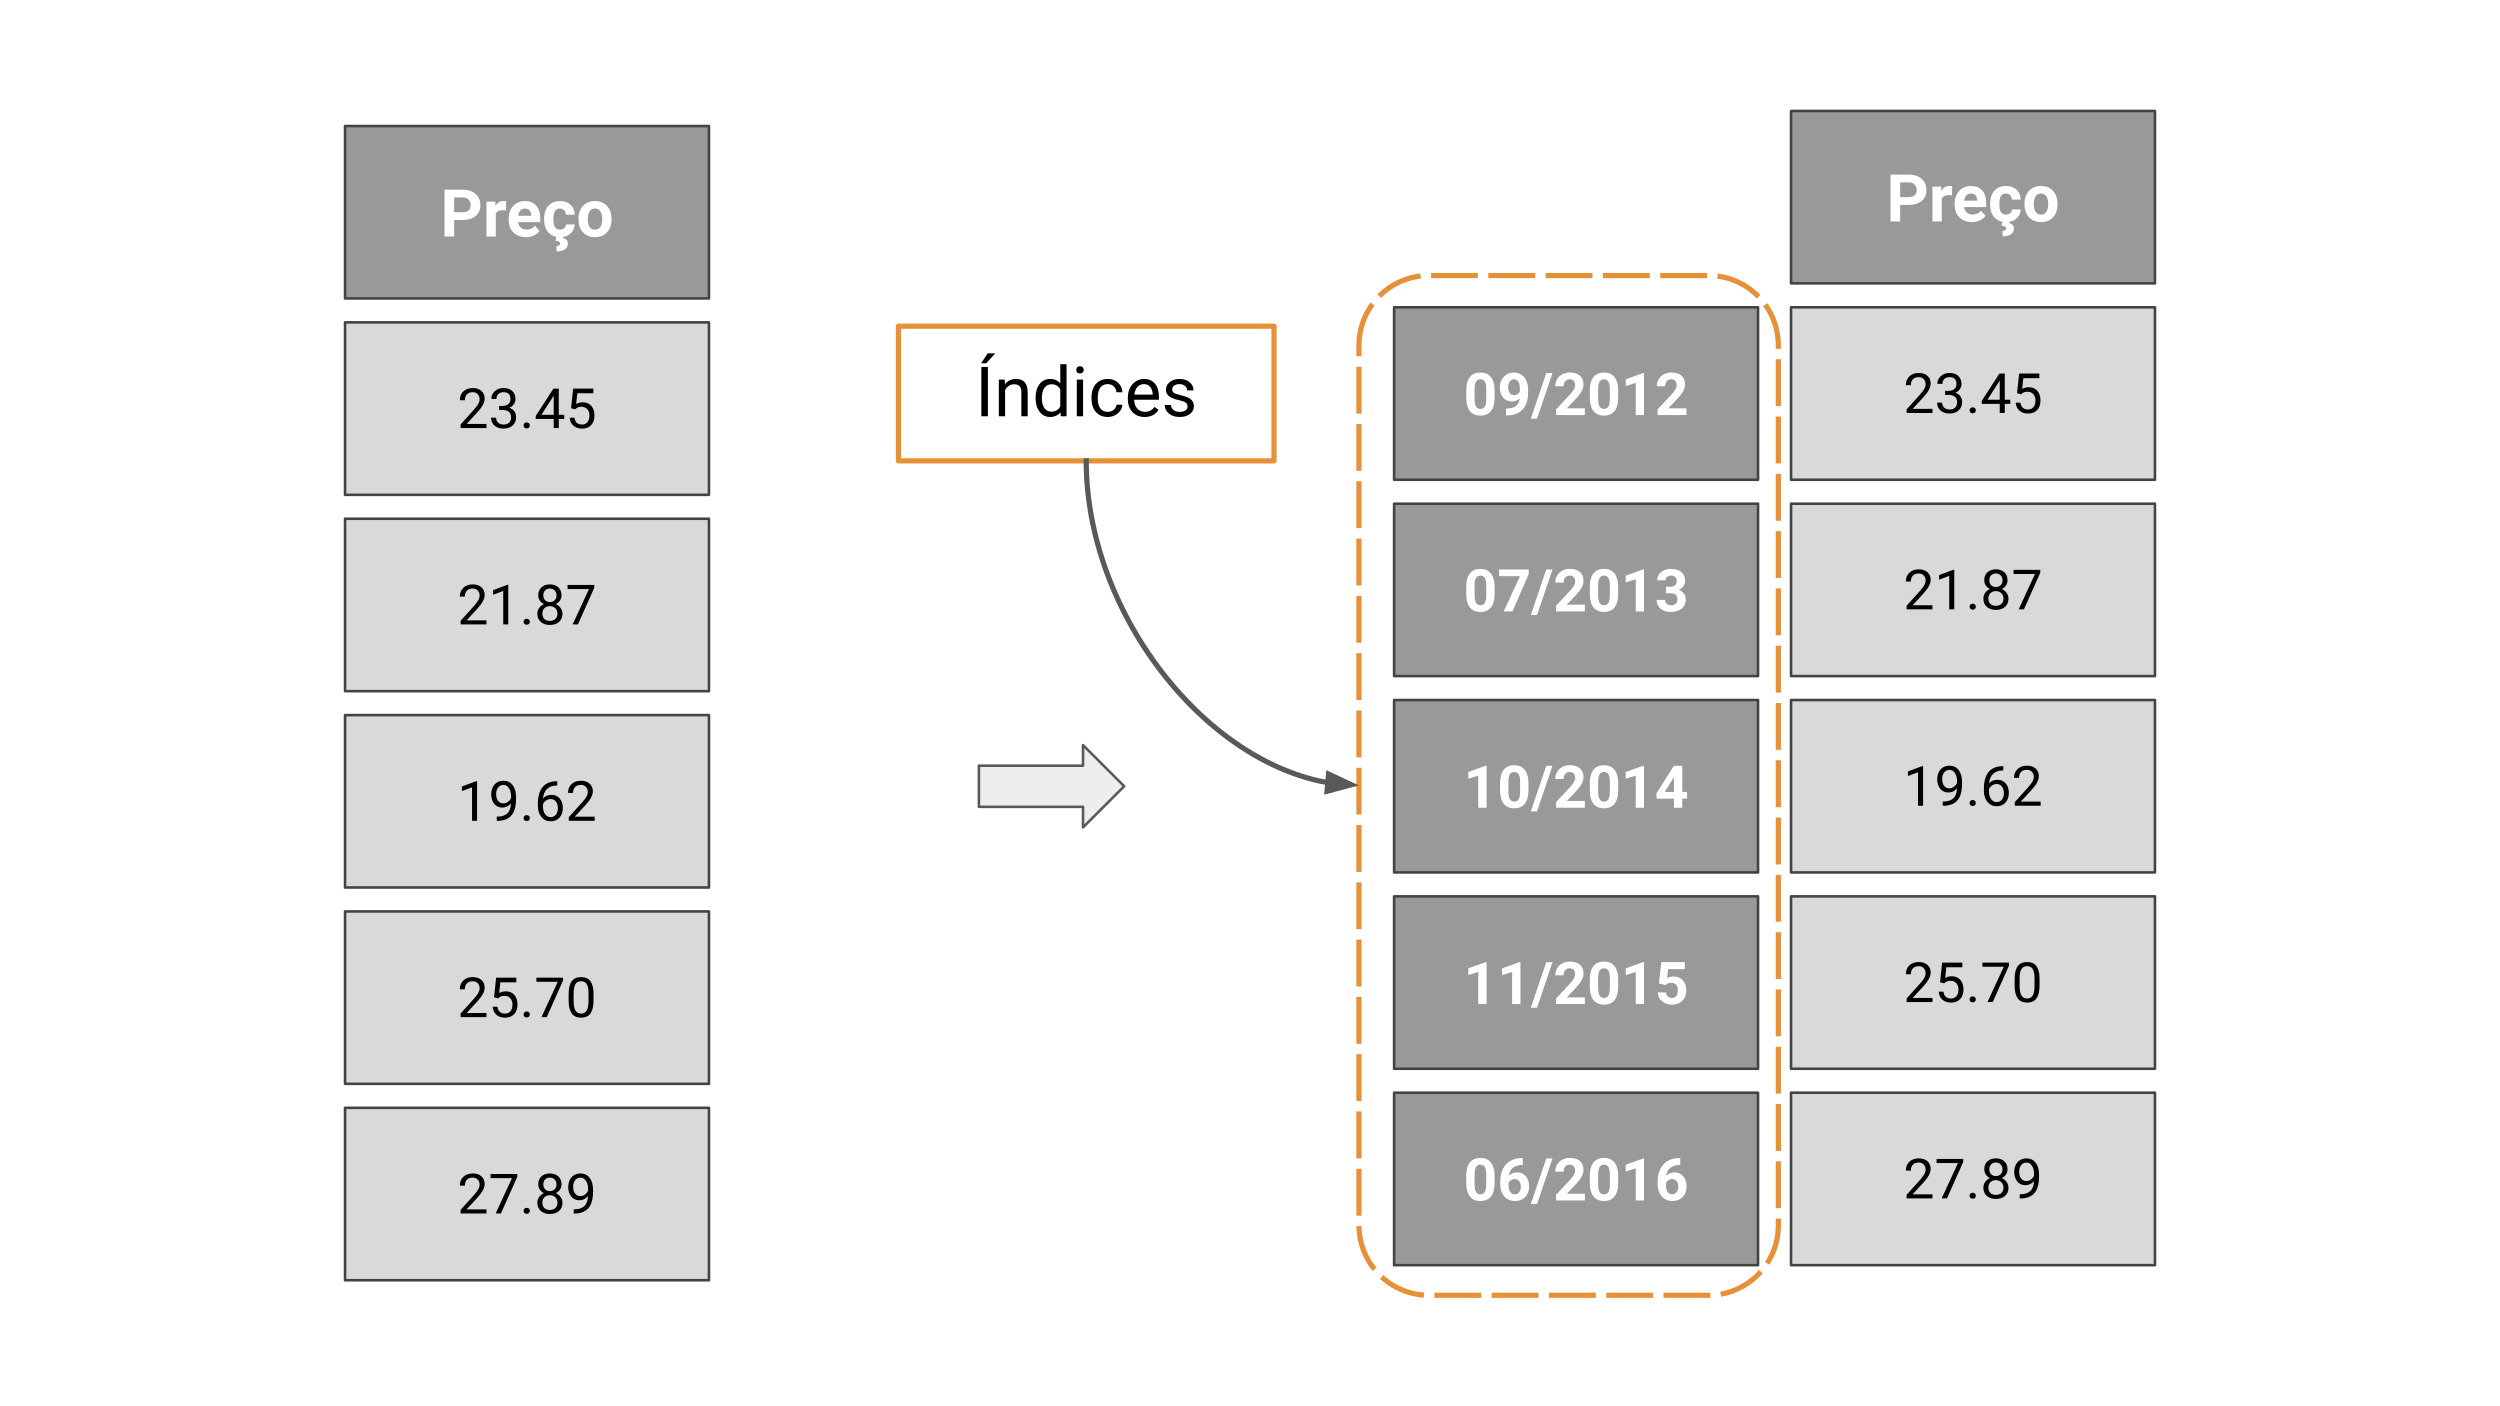 <?xml version="1.0" encoding="UTF-8" standalone="no"?>
<svg
   xmlns:dc="http://purl.org/dc/elements/1.1/"
   xmlns:cc="http://creativecommons.org/ns#"
   xmlns:rdf="http://www.w3.org/1999/02/22-rdf-syntax-ns#"
   xmlns:svg="http://www.w3.org/2000/svg"
   xmlns="http://www.w3.org/2000/svg"
   xmlns:sodipodi="http://sodipodi.sourceforge.net/DTD/sodipodi-0.dtd"
   xmlns:inkscape="http://www.inkscape.org/namespaces/inkscape"
   version="1.1"
   viewBox="0.0 0.0 960.0 540.0"
   fill="none"
   stroke="none"
   stroke-linecap="square"
   stroke-miterlimit="10"
   id="svg131"
   sodipodi:docname="pandas_series2.svg"
   inkscape:export-filename="/home/felipe/Mestrado/01_Aulas/materiais/aulas/03-introducao-ao-python/images/python/v2021/pandas_series2.png"
   inkscape:export-xdpi="300"
   inkscape:export-ydpi="300"
   inkscape:version="0.92.5 (2060ec1f9f, 2020-04-08)">
  <rect x="0.0" y="0.0" width="960.0" height="540.0" fill="#808080" stroke="none"/>
  <defs
     id="defs135" />
  <sodipodi:namedview
     pagecolor="#ffffff"
     bordercolor="#666666"
     borderopacity="1"
     objecttolerance="10"
     gridtolerance="10"
     guidetolerance="10"
     inkscape:pageopacity="0"
     inkscape:pageshadow="2"
     inkscape:window-width="1600"
     inkscape:window-height="790"
     id="namedview133"
     showgrid="false"
     inkscape:zoom="0.36145833"
     inkscape:cx="480"
     inkscape:cy="270"
     inkscape:window-x="0"
     inkscape:window-y="27"
     inkscape:window-maximized="1"
     inkscape:current-layer="svg131" />
  <clipPath
     id="ge5cd28bdd1_0_1269.0">
    <path
       d="m0 0l960.0 0l0 540.0l-960.0 0l0 -540.0z"
       clip-rule="nonzero"
       id="path2" />
  </clipPath>
  <g
     clip-path="url(#ge5cd28bdd1_0_1269.0)"
     id="g129">
    <path
       fill="#ffffff"
       d="m0 0l960.0 0l0 540.0l-960.0 0z"
       fill-rule="evenodd"
       id="path5" />
    <path
       fill="#999999"
       d="m687.759 42.615l139.748 0l0 66.205l-139.748 0z"
       fill-rule="evenodd"
       id="path7" />
    <path
       stroke="#434343"
       stroke-width="1.0"
       stroke-linejoin="round"
       stroke-linecap="butt"
       d="m687.759 42.615l139.748 0l0 66.205l-139.748 0z"
       fill-rule="evenodd"
       id="path9" />
    <path
       fill="#ffffff"
       d="m729.665 78.694l0 6.344l-3.703 0l0 -18.0l7.016 0q2.031 0 3.562 0.75q1.547 0.734 2.375 2.094q0.828 1.359 0.828 3.109q0 2.641 -1.812 4.172q-1.797 1.531 -5.0 1.531l-3.266 0zm0 -3.0l3.312 0q1.484 0 2.25 -0.688q0.781 -0.703 0.781 -1.984q0 -1.328 -0.781 -2.141q-0.781 -0.828 -2.156 -0.844l-3.406 0l0 5.656zm19.915 -0.688q-0.734 -0.094 -1.281 -0.094q-2.031 0 -2.656 1.375l0 8.75l-3.578 0l0 -13.375l3.375 0l0.094 1.594q1.078 -1.844 2.984 -1.844q0.594 0 1.109 0.156l-0.047 3.438zm7.644 10.281q-2.938 0 -4.797 -1.797q-1.844 -1.812 -1.844 -4.828l0 -0.344q0 -2.016 0.781 -3.594q0.781 -1.594 2.203 -2.453q1.438 -0.859 3.266 -0.859q2.734 0 4.312 1.734q1.578 1.719 1.578 4.906l0 1.453l-8.516 0q0.172 1.312 1.047 2.109q0.875 0.781 2.203 0.781q2.062 0 3.234 -1.484l1.75 1.953q-0.797 1.141 -2.172 1.781q-1.375 0.641 -3.047 0.641zm-0.406 -10.984q-1.062 0 -1.734 0.719q-0.656 0.719 -0.844 2.047l4.969 0l0 -0.281q-0.016 -1.188 -0.641 -1.828q-0.609 -0.656 -1.75 -0.656zm13.503 8.094q0.984 0 1.609 -0.531q0.625 -0.547 0.641 -1.453l3.359 0q-0.016 1.359 -0.75 2.5q-0.734 1.125 -2.0 1.75q-1.266 0.625 -2.797 0.625q-2.875 0 -4.531 -1.828q-1.656 -1.828 -1.656 -5.031l0 -0.234q0 -3.094 1.641 -4.938q1.656 -1.844 4.516 -1.844q2.516 0 4.031 1.438q1.516 1.422 1.547 3.797l-3.359 0q-0.016 -1.047 -0.641 -1.688q-0.625 -0.656 -1.641 -0.656q-1.234 0 -1.875 0.906q-0.641 0.906 -0.641 2.953l0 0.375q0 2.062 0.625 2.969q0.641 0.891 1.922 0.891zm1.297 2.562l-0.141 0.719q1.859 0.344 1.859 2.141q0 1.359 -1.141 2.156q-1.125 0.797 -3.172 0.797l-0.094 -2.078q1.391 0 1.391 -1.0q0 -0.516 -0.422 -0.703q-0.406 -0.188 -1.328 -0.25l0.375 -1.781l2.672 0zm5.786 -6.734q0 -2.0 0.766 -3.547q0.766 -1.562 2.203 -2.406q1.453 -0.859 3.359 -0.859q2.703 0 4.406 1.656q1.719 1.656 1.922 4.5l0.031 0.922q0 3.078 -1.734 4.938q-1.719 1.859 -4.609 1.859q-2.891 0 -4.625 -1.859q-1.719 -1.859 -1.719 -5.047l0 -0.156zm3.578 0.266q0 1.891 0.719 2.906q0.719 1.0 2.047 1.0q1.297 0 2.031 -0.984q0.734 -1.0 0.734 -3.188q0 -1.875 -0.734 -2.891q-0.734 -1.031 -2.047 -1.031q-1.312 0 -2.031 1.031q-0.719 1.016 -0.719 3.156z"
       fill-rule="nonzero"
       id="path11" />
    <path
       fill="#d9d9d9"
       d="m687.759 118.014l139.748 0l0 66.205l-139.748 0z"
       fill-rule="evenodd"
       id="path13" />
    <path
       stroke="#434343"
       stroke-width="1.0"
       stroke-linejoin="round"
       stroke-linecap="butt"
       d="m687.759 118.014l139.748 0l0 66.205l-139.748 0z"
       fill-rule="evenodd"
       id="path15" />
    <path
       fill="#000000"
       d="m742.062 158.597l-9.922 0l0 -1.391l5.25 -5.828q1.156 -1.328 1.594 -2.156q0.453 -0.828 0.453 -1.703q0 -1.188 -0.719 -1.938q-0.719 -0.766 -1.922 -0.766q-1.438 0 -2.234 0.812q-0.797 0.812 -0.797 2.281l-1.922 0q0 -2.094 1.344 -3.391q1.359 -1.297 3.609 -1.297q2.125 0 3.344 1.109q1.234 1.109 1.234 2.953q0 2.234 -2.859 5.328l-4.062 4.406l7.609 0l0 1.578zm4.851 -8.516l1.453 0q1.359 -0.031 2.141 -0.719q0.781 -0.703 0.781 -1.891q0 -2.656 -2.656 -2.656q-1.25 0 -2.0 0.719q-0.734 0.703 -0.734 1.875l-1.938 0q0 -1.797 1.312 -2.984q1.328 -1.203 3.359 -1.203q2.141 0 3.359 1.141q1.219 1.141 1.219 3.156q0 0.984 -0.641 1.922q-0.641 0.922 -1.734 1.375q1.25 0.391 1.922 1.312q0.688 0.922 0.688 2.234q0 2.047 -1.344 3.25q-1.328 1.188 -3.469 1.188q-2.125 0 -3.469 -1.156q-1.328 -1.156 -1.328 -3.047l1.938 0q0 1.203 0.781 1.922q0.781 0.719 2.094 0.719q1.391 0 2.125 -0.734q0.75 -0.734 0.75 -2.094q0 -1.328 -0.812 -2.031q-0.812 -0.703 -2.344 -0.734l-1.453 0l0 -1.562zm9.414 7.5q0 -0.5 0.297 -0.828q0.297 -0.328 0.891 -0.328q0.594 0 0.891 0.328q0.312 0.328 0.312 0.828q0 0.484 -0.312 0.812q-0.297 0.312 -0.891 0.312q-0.594 0 -0.891 -0.312q-0.297 -0.328 -0.297 -0.812zm13.504 -4.078l2.109 0l0 1.578l-2.109 0l0 3.516l-1.938 0l0 -3.516l-6.906 0l0 -1.141l6.797 -10.5l2.047 0l0 10.062zm-6.656 0l4.719 0l0 -7.438l-0.219 0.422l-4.5 7.016zm11.383 -2.516l0.781 -7.547l7.766 0l0 1.781l-6.141 0l-0.453 4.125q1.109 -0.656 2.531 -0.656q2.078 0 3.281 1.375q1.219 1.359 1.219 3.703q0 2.344 -1.266 3.688q-1.25 1.344 -3.531 1.344q-2.0 0 -3.281 -1.109q-1.266 -1.109 -1.438 -3.078l1.812 0q0.188 1.297 0.938 1.969q0.75 0.656 1.969 0.656q1.344 0 2.109 -0.922q0.766 -0.922 0.766 -2.531q0 -1.516 -0.828 -2.438q-0.828 -0.922 -2.203 -0.922q-1.25 0 -1.969 0.547l-0.516 0.422l-1.547 -0.406z"
       fill-rule="nonzero"
       id="path17" />
    <path
       fill="#d9d9d9"
       d="m687.759 193.413l139.748 0l0 66.205l-139.748 0z"
       fill-rule="evenodd"
       id="path19" />
    <path
       stroke="#434343"
       stroke-width="1.0"
       stroke-linejoin="round"
       stroke-linecap="butt"
       d="m687.759 193.413l139.748 0l0 66.205l-139.748 0z"
       fill-rule="evenodd"
       id="path21" />
    <path
       fill="#000000"
       d="m742.062 233.995l-9.922 0l0 -1.391l5.25 -5.828q1.156 -1.328 1.594 -2.156q0.453 -0.828 0.453 -1.703q0 -1.188 -0.719 -1.938q-0.719 -0.766 -1.922 -0.766q-1.438 0 -2.234 0.812q-0.797 0.812 -0.797 2.281l-1.922 0q0 -2.094 1.344 -3.391q1.359 -1.297 3.609 -1.297q2.125 0 3.344 1.109q1.234 1.109 1.234 2.953q0 2.234 -2.859 5.328l-4.062 4.406l7.609 0l0 1.578zm8.383 0l-1.938 0l0 -12.844l-3.891 1.438l0 -1.75l5.531 -2.078l0.297 0l0 15.234zm5.882 -1.016q0 -0.5 0.297 -0.828q0.297 -0.328 0.891 -0.328q0.594 0 0.891 0.328q0.312 0.328 0.312 0.828q0 0.484 -0.312 0.812q-0.297 0.312 -0.891 0.312q-0.594 0 -0.891 -0.312q-0.297 -0.328 -0.297 -0.812zm14.566 -10.188q0 1.125 -0.594 2.016q-0.594 0.891 -1.625 1.391q1.188 0.5 1.875 1.484q0.703 0.984 0.703 2.219q0 1.969 -1.328 3.141q-1.328 1.156 -3.5 1.156q-2.188 0 -3.5 -1.172q-1.312 -1.172 -1.312 -3.125q0 -1.234 0.672 -2.219q0.672 -0.984 1.859 -1.5q-1.016 -0.5 -1.609 -1.375q-0.578 -0.891 -0.578 -2.016q0 -1.922 1.234 -3.047q1.234 -1.125 3.234 -1.125q2.0 0 3.234 1.125q1.234 1.125 1.234 3.047zm-1.562 7.062q0 -1.266 -0.812 -2.062q-0.812 -0.812 -2.109 -0.812q-1.297 0 -2.094 0.797q-0.781 0.797 -0.781 2.094q0 1.281 0.766 2.031q0.766 0.734 2.125 0.734q1.359 0 2.125 -0.75q0.781 -0.75 0.781 -2.031zm-2.906 -9.641q-1.125 0 -1.828 0.703q-0.703 0.703 -0.703 1.906q0 1.156 0.688 1.875q0.688 0.703 1.844 0.703q1.156 0 1.844 -0.703q0.703 -0.719 0.703 -1.875q0 -1.156 -0.719 -1.875q-0.719 -0.734 -1.828 -0.734zm17.039 -0.297l-6.281 14.078l-2.016 0l6.266 -13.578l-8.219 0l0 -1.578l10.25 0l0 1.078z"
       fill-rule="nonzero"
       id="path23" />
    <path
       fill="#d9d9d9"
       d="m687.759 268.812l139.748 0l0 66.205l-139.748 0z"
       fill-rule="evenodd"
       id="path25" />
    <path
       stroke="#434343"
       stroke-width="1.0"
       stroke-linejoin="round"
       stroke-linecap="butt"
       d="m687.759 268.812l139.748 0l0 66.205l-139.748 0z"
       fill-rule="evenodd"
       id="path27" />
    <path
       fill="#000000"
       d="m738.468 309.394l-1.938 0l0 -12.844l-3.891 1.438l0 -1.75l5.531 -2.078l0.297 0l0 15.234zm13.023 -6.672q-0.594 0.719 -1.438 1.156q-0.844 0.438 -1.844 0.438q-1.312 0 -2.281 -0.641q-0.969 -0.641 -1.5 -1.812q-0.531 -1.172 -0.531 -2.594q0 -1.516 0.578 -2.734q0.578 -1.219 1.641 -1.859q1.062 -0.656 2.469 -0.656q2.25 0 3.547 1.688q1.297 1.688 1.297 4.578l0 0.562q0 4.438 -1.75 6.469q-1.75 2.031 -5.281 2.094l-0.375 0l0 -1.625l0.406 0q2.391 -0.047 3.672 -1.25q1.281 -1.203 1.391 -3.812zm-2.969 0q0.969 0 1.781 -0.594q0.828 -0.594 1.203 -1.469l0 -0.766q0 -1.891 -0.828 -3.078q-0.812 -1.188 -2.078 -1.188q-1.266 0 -2.047 0.984q-0.766 0.969 -0.766 2.547q0 1.562 0.734 2.562q0.75 1.0 2.0 1.0zm7.804 5.656q0 -0.5 0.297 -0.828q0.297 -0.328 0.891 -0.328q0.594 0 0.891 0.328q0.312 0.328 0.312 0.828q0 0.484 -0.312 0.812q-0.297 0.312 -0.891 0.312q-0.594 0 -0.891 -0.312q-0.297 -0.328 -0.297 -0.812zm12.941 -14.156l0 1.641l-0.359 0q-2.25 0.031 -3.594 1.328q-1.328 1.297 -1.531 3.625q1.203 -1.375 3.266 -1.375q1.984 0 3.156 1.406q1.188 1.391 1.188 3.594q0 2.344 -1.281 3.75q-1.266 1.406 -3.406 1.406q-2.188 0 -3.547 -1.672q-1.344 -1.672 -1.344 -4.297l0 -0.75q0 -4.172 1.781 -6.391q1.797 -2.219 5.328 -2.266l0.344 0zm-2.531 6.828q-1.0 0 -1.828 0.594q-0.828 0.594 -1.156 1.484l0 0.719q0 1.875 0.844 3.016q0.844 1.141 2.109 1.141q1.297 0 2.031 -0.953q0.75 -0.953 0.75 -2.516q0 -1.562 -0.75 -2.516q-0.75 -0.969 -2.0 -0.969zm16.867 8.344l-9.922 0l0 -1.391l5.25 -5.828q1.156 -1.328 1.594 -2.156q0.453 -0.828 0.453 -1.703q0 -1.188 -0.719 -1.938q-0.719 -0.766 -1.922 -0.766q-1.438 0 -2.234 0.812q-0.797 0.812 -0.797 2.281l-1.922 0q0 -2.094 1.344 -3.391q1.359 -1.297 3.609 -1.297q2.125 0 3.344 1.109q1.234 1.109 1.234 2.953q0 2.234 -2.859 5.328l-4.062 4.406l7.609 0l0 1.578z"
       fill-rule="nonzero"
       id="path29" />
    <path
       fill="#d9d9d9"
       d="m687.759 344.21l139.748 0l0 66.205l-139.748 0z"
       fill-rule="evenodd"
       id="path31" />
    <path
       stroke="#434343"
       stroke-width="1.0"
       stroke-linejoin="round"
       stroke-linecap="butt"
       d="m687.759 344.21l139.748 0l0 66.205l-139.748 0z"
       fill-rule="evenodd"
       id="path33" />
    <path
       fill="#000000"
       d="m742.062 384.793l-9.922 0l0 -1.391l5.25 -5.828q1.156 -1.328 1.594 -2.156q0.453 -0.828 0.453 -1.703q0 -1.188 -0.719 -1.938q-0.719 -0.766 -1.922 -0.766q-1.438 0 -2.234 0.812q-0.797 0.812 -0.797 2.281l-1.922 0q0 -2.094 1.344 -3.391q1.359 -1.297 3.609 -1.297q2.125 0 3.344 1.109q1.234 1.109 1.234 2.953q0 2.234 -2.859 5.328l-4.062 4.406l7.609 0l0 1.578zm2.929 -7.609l0.781 -7.547l7.766 0l0 1.781l-6.141 0l-0.453 4.125q1.109 -0.656 2.531 -0.656q2.078 0 3.281 1.375q1.219 1.359 1.219 3.703q0 2.344 -1.266 3.688q-1.25 1.344 -3.531 1.344q-2.0 0 -3.281 -1.109q-1.266 -1.109 -1.438 -3.078l1.812 0q0.188 1.297 0.938 1.969q0.75 0.656 1.969 0.656q1.344 0 2.109 -0.922q0.766 -0.922 0.766 -2.531q0 -1.516 -0.828 -2.438q-0.828 -0.922 -2.203 -0.922q-1.25 0 -1.969 0.547l-0.516 0.422l-1.547 -0.406zm11.336 6.594q0 -0.5 0.297 -0.828q0.297 -0.328 0.891 -0.328q0.594 0 0.891 0.328q0.312 0.328 0.312 0.828q0 0.484 -0.312 0.812q-0.297 0.312 -0.891 0.312q-0.594 0 -0.891 -0.312q-0.297 -0.328 -0.297 -0.812zm15.16 -13.062l-6.281 14.078l-2.016 0l6.266 -13.578l-8.219 0l0 -1.578l10.25 0l0 1.078zm11.695 7.609q0 3.391 -1.156 5.031q-1.156 1.641 -3.609 1.641q-2.422 0 -3.594 -1.609q-1.172 -1.609 -1.203 -4.797l0 -2.578q0 -3.344 1.156 -4.969q1.156 -1.625 3.625 -1.625q2.438 0 3.594 1.578q1.156 1.562 1.188 4.828l0 2.5zm-1.922 -2.641q0 -2.438 -0.688 -3.547q-0.688 -1.125 -2.172 -1.125q-1.484 0 -2.172 1.109q-0.672 1.109 -0.688 3.422l0 3.078q0 2.469 0.703 3.641q0.719 1.172 2.172 1.172q1.422 0 2.109 -1.109q0.703 -1.109 0.734 -3.484l0 -3.156z"
       fill-rule="nonzero"
       id="path35" />
    <path
       fill="#d9d9d9"
       d="m687.759 419.609l139.748 0l0 66.205l-139.748 0z"
       fill-rule="evenodd"
       id="path37" />
    <path
       stroke="#434343"
       stroke-width="1.0"
       stroke-linejoin="round"
       stroke-linecap="butt"
       d="m687.759 419.609l139.748 0l0 66.205l-139.748 0z"
       fill-rule="evenodd"
       id="path39" />
    <path
       fill="#000000"
       d="m742.062 460.192l-9.922 0l0 -1.391l5.25 -5.828q1.156 -1.328 1.594 -2.156q0.453 -0.828 0.453 -1.703q0 -1.188 -0.719 -1.938q-0.719 -0.766 -1.922 -0.766q-1.438 0 -2.234 0.812q-0.797 0.812 -0.797 2.281l-1.922 0q0 -2.094 1.344 -3.391q1.359 -1.297 3.609 -1.297q2.125 0 3.344 1.109q1.234 1.109 1.234 2.953q0 2.234 -2.859 5.328l-4.062 4.406l7.609 0l0 1.578zm11.836 -14.078l-6.281 14.078l-2.016 0l6.266 -13.578l-8.219 0l0 -1.578l10.25 0l0 1.078zm2.429 13.062q0 -0.5 0.297 -0.828q0.297 -0.328 0.891 -0.328q0.594 0 0.891 0.328q0.312 0.328 0.312 0.828q0 0.484 -0.312 0.812q-0.297 0.312 -0.891 0.312q-0.594 0 -0.891 -0.312q-0.297 -0.328 -0.297 -0.812zm14.566 -10.188q0 1.125 -0.594 2.016q-0.594 0.891 -1.625 1.391q1.188 0.5 1.875 1.484q0.703 0.984 0.703 2.219q0 1.969 -1.328 3.141q-1.328 1.156 -3.5 1.156q-2.188 0 -3.5 -1.172q-1.312 -1.172 -1.312 -3.125q0 -1.234 0.672 -2.219q0.672 -0.984 1.859 -1.5q-1.016 -0.5 -1.609 -1.375q-0.578 -0.891 -0.578 -2.016q0 -1.922 1.234 -3.047q1.234 -1.125 3.234 -1.125q2.0 0 3.234 1.125q1.234 1.125 1.234 3.047zm-1.562 7.062q0 -1.266 -0.812 -2.062q-0.812 -0.812 -2.109 -0.812q-1.297 0 -2.094 0.797q-0.781 0.797 -0.781 2.094q0 1.281 0.766 2.031q0.766 0.734 2.125 0.734q1.359 0 2.125 -0.75q0.781 -0.75 0.781 -2.031zm-2.906 -9.641q-1.125 0 -1.828 0.703q-0.703 0.703 -0.703 1.906q0 1.156 0.688 1.875q0.688 0.703 1.844 0.703q1.156 0 1.844 -0.703q0.703 -0.719 0.703 -1.875q0 -1.156 -0.719 -1.875q-0.719 -0.734 -1.828 -0.734zm14.633 7.109q-0.594 0.719 -1.438 1.156q-0.844 0.438 -1.844 0.438q-1.312 0 -2.281 -0.641q-0.969 -0.641 -1.5 -1.812q-0.531 -1.172 -0.531 -2.594q0 -1.516 0.578 -2.734q0.578 -1.219 1.641 -1.859q1.062 -0.656 2.469 -0.656q2.25 0 3.547 1.688q1.297 1.688 1.297 4.578l0 0.562q0 4.438 -1.75 6.469q-1.75 2.031 -5.281 2.094l-0.375 0l0 -1.625l0.406 0q2.391 -0.047 3.672 -1.25q1.281 -1.203 1.391 -3.812zm-2.969 0q0.969 0 1.781 -0.594q0.828 -0.594 1.203 -1.469l0 -0.766q0 -1.891 -0.828 -3.078q-0.812 -1.188 -2.078 -1.188q-1.266 0 -2.047 0.984q-0.766 0.969 -0.766 2.547q0 1.562 0.734 2.562q0.75 1.0 2.0 1.0z"
       fill-rule="nonzero"
       id="path41" />
    <path
       fill="#999999"
       d="m535.339 118.014l139.748 0l0 66.205l-139.748 0z"
       fill-rule="evenodd"
       id="path43" />
    <path
       stroke="#434343"
       stroke-width="1.0"
       stroke-linejoin="round"
       stroke-linecap="butt"
       d="m535.339 118.014l139.748 0l0 66.205l-139.748 0z"
       fill-rule="evenodd"
       id="path45" />
    <path
       fill="#ffffff"
       d="m573.924 152.72q0 3.344 -1.391 5.109q-1.375 1.766 -4.047 1.766q-2.625 0 -4.031 -1.734q-1.391 -1.734 -1.422 -4.984l0 -2.953q0 -3.375 1.391 -5.125q1.406 -1.75 4.031 -1.75q2.641 0 4.031 1.734q1.406 1.734 1.438 4.969l0 2.969zm-3.203 -3.25q0 -2.016 -0.547 -2.922q-0.547 -0.906 -1.703 -0.906q-1.125 0 -1.672 0.875q-0.531 0.859 -0.562 2.703l0 3.922q0 1.969 0.531 2.922q0.547 0.953 1.719 0.953q1.172 0 1.688 -0.906q0.531 -0.922 0.547 -2.812l0 -3.828zm12.842 3.469q-1.25 1.234 -2.922 1.234q-2.141 0 -3.422 -1.469q-1.281 -1.469 -1.281 -3.953q0 -1.594 0.688 -2.906q0.688 -1.328 1.922 -2.062q1.25 -0.734 2.797 -0.734q1.594 0 2.828 0.797q1.25 0.797 1.922 2.297q0.688 1.484 0.703 3.406l0 1.188q0 4.031 -2.0 6.328q-2.0 2.297 -5.672 2.453l-0.781 0.016l0 -2.672l0.703 0q4.172 -0.188 4.516 -3.922zm-2.141 -1.219q0.781 0 1.328 -0.391q0.562 -0.406 0.859 -0.969l0 -1.312q0 -1.625 -0.625 -2.516q-0.625 -0.906 -1.656 -0.906q-0.969 0 -1.594 0.891q-0.609 0.875 -0.609 2.188q0 1.328 0.594 2.172q0.609 0.844 1.703 0.844zm8.795 9.047l-2.375 0l5.922 -17.5l2.391 0l-5.938 17.5zm18.369 -1.391l-11.047 0l0 -2.188l5.219 -5.562q1.062 -1.172 1.578 -2.047q0.516 -0.875 0.516 -1.656q0 -1.062 -0.547 -1.672q-0.531 -0.625 -1.547 -0.625q-1.078 0 -1.703 0.75q-0.625 0.75 -0.625 1.953l-3.203 0q0 -1.469 0.688 -2.688q0.703 -1.219 1.984 -1.906q1.297 -0.688 2.922 -0.688q2.484 0 3.859 1.203q1.375 1.188 1.375 3.359q0 1.203 -0.625 2.438q-0.609 1.234 -2.109 2.891l-3.672 3.859l6.938 0l0 2.578zm12.795 -6.656q0 3.344 -1.391 5.109q-1.375 1.766 -4.047 1.766q-2.625 0 -4.031 -1.734q-1.391 -1.734 -1.422 -4.984l0 -2.953q0 -3.375 1.391 -5.125q1.406 -1.75 4.031 -1.75q2.641 0 4.031 1.734q1.406 1.734 1.438 4.969l0 2.969zm-3.203 -3.25q0 -2.016 -0.547 -2.922q-0.547 -0.906 -1.703 -0.906q-1.125 0 -1.672 0.875q-0.531 0.859 -0.562 2.703l0 3.922q0 1.969 0.531 2.922q0.547 0.953 1.719 0.953q1.172 0 1.688 -0.906q0.531 -0.922 0.547 -2.812l0 -3.828zm13.124 9.906l-3.188 0l0 -12.328l-3.828 1.188l0 -2.594l6.672 -2.391l0.344 0l0 16.125zm16.28 0l-11.047 0l0 -2.188l5.219 -5.562q1.062 -1.172 1.578 -2.047q0.516 -0.875 0.516 -1.656q0 -1.062 -0.547 -1.672q-0.531 -0.625 -1.547 -0.625q-1.078 0 -1.703 0.75q-0.625 0.75 -0.625 1.953l-3.203 0q0 -1.469 0.688 -2.688q0.703 -1.219 1.984 -1.906q1.297 -0.688 2.922 -0.688q2.484 0 3.859 1.203q1.375 1.188 1.375 3.359q0 1.203 -0.625 2.438q-0.609 1.234 -2.109 2.891l-3.672 3.859l6.938 0l0 2.578z"
       fill-rule="nonzero"
       id="path47" />
    <path
       fill="#999999"
       d="m535.339 193.413l139.748 0l0 66.205l-139.748 0z"
       fill-rule="evenodd"
       id="path49" />
    <path
       stroke="#434343"
       stroke-width="1.0"
       stroke-linejoin="round"
       stroke-linecap="butt"
       d="m535.339 193.413l139.748 0l0 66.205l-139.748 0z"
       fill-rule="evenodd"
       id="path51" />
    <path
       fill="#ffffff"
       d="m573.924 228.119q0 3.344 -1.391 5.109q-1.375 1.766 -4.047 1.766q-2.625 0 -4.031 -1.734q-1.391 -1.734 -1.422 -4.984l0 -2.953q0 -3.375 1.391 -5.125q1.406 -1.75 4.031 -1.75q2.641 0 4.031 1.734q1.406 1.734 1.438 4.969l0 2.969zm-3.203 -3.25q0 -2.016 -0.547 -2.922q-0.547 -0.906 -1.703 -0.906q-1.125 0 -1.672 0.875q-0.531 0.859 -0.562 2.703l0 3.922q0 1.969 0.531 2.922q0.547 0.953 1.719 0.953q1.172 0 1.688 -0.906q0.531 -0.922 0.547 -2.812l0 -3.828zm16.311 -4.406l-6.234 14.312l-3.375 0l6.25 -13.516l-8.016 0l0 -2.594l11.375 0l0 1.797zm3.186 15.703l-2.375 0l5.922 -17.5l2.391 0l-5.938 17.5zm18.369 -1.391l-11.047 0l0 -2.188l5.219 -5.562q1.062 -1.172 1.578 -2.047q0.516 -0.875 0.516 -1.656q0 -1.062 -0.547 -1.672q-0.531 -0.625 -1.547 -0.625q-1.078 0 -1.703 0.75q-0.625 0.75 -0.625 1.953l-3.203 0q0 -1.469 0.688 -2.688q0.703 -1.219 1.984 -1.906q1.297 -0.688 2.922 -0.688q2.484 0 3.859 1.203q1.375 1.188 1.375 3.359q0 1.203 -0.625 2.438q-0.609 1.234 -2.109 2.891l-3.672 3.859l6.938 0l0 2.578zm12.795 -6.656q0 3.344 -1.391 5.109q-1.375 1.766 -4.047 1.766q-2.625 0 -4.031 -1.734q-1.391 -1.734 -1.422 -4.984l0 -2.953q0 -3.375 1.391 -5.125q1.406 -1.75 4.031 -1.75q2.641 0 4.031 1.734q1.406 1.734 1.438 4.969l0 2.969zm-3.203 -3.25q0 -2.016 -0.547 -2.922q-0.547 -0.906 -1.703 -0.906q-1.125 0 -1.672 0.875q-0.531 0.859 -0.562 2.703l0 3.922q0 1.969 0.531 2.922q0.547 0.953 1.719 0.953q1.172 0 1.688 -0.906q0.531 -0.922 0.547 -2.812l0 -3.828zm13.124 9.906l-3.188 0l0 -12.328l-3.828 1.188l0 -2.594l6.672 -2.391l0.344 0l0 16.125zm8.483 -9.469l1.703 0q1.219 0 1.797 -0.609q0.594 -0.609 0.594 -1.609q0 -0.984 -0.578 -1.516q-0.578 -0.547 -1.594 -0.547q-0.922 0 -1.547 0.5q-0.609 0.5 -0.609 1.312l-3.203 0q0 -1.266 0.672 -2.266q0.688 -1.0 1.906 -1.562q1.234 -0.562 2.703 -0.562q2.547 0 4.0 1.219q1.453 1.219 1.453 3.375q0 1.109 -0.688 2.047q-0.672 0.922 -1.766 1.406q1.359 0.5 2.031 1.469q0.672 0.969 0.672 2.297q0 2.141 -1.562 3.438q-1.562 1.297 -4.141 1.297q-2.422 0 -3.953 -1.266q-1.531 -1.281 -1.531 -3.359l3.203 0q0 0.906 0.672 1.484q0.688 0.562 1.688 0.562q1.141 0 1.781 -0.594q0.641 -0.609 0.641 -1.609q0 -2.406 -2.641 -2.406l-1.703 0l0 -2.5z"
       fill-rule="nonzero"
       id="path53" />
    <path
       fill="#999999"
       d="m535.339 268.812l139.748 0l0 66.205l-139.748 0z"
       fill-rule="evenodd"
       id="path55" />
    <path
       stroke="#434343"
       stroke-width="1.0"
       stroke-linejoin="round"
       stroke-linecap="butt"
       d="m535.339 268.812l139.748 0l0 66.205l-139.748 0z"
       fill-rule="evenodd"
       id="path57" />
    <path
       fill="#ffffff"
       d="m570.845 310.174l-3.188 0l0 -12.328l-3.828 1.188l0 -2.594l6.672 -2.391l0.344 0l0 16.125zm16.077 -6.656q0 3.344 -1.391 5.109q-1.375 1.766 -4.047 1.766q-2.625 0 -4.031 -1.734q-1.391 -1.734 -1.422 -4.984l0 -2.953q0 -3.375 1.391 -5.125q1.406 -1.75 4.031 -1.75q2.641 0 4.031 1.734q1.406 1.734 1.438 4.969l0 2.969zm-3.203 -3.25q0 -2.016 -0.547 -2.922q-0.547 -0.906 -1.703 -0.906q-1.125 0 -1.672 0.875q-0.531 0.859 -0.562 2.703l0 3.922q0 1.969 0.531 2.922q0.547 0.953 1.719 0.953q1.172 0 1.688 -0.906q0.531 -0.922 0.547 -2.812l0 -3.828zm6.499 11.297l-2.375 0l5.922 -17.5l2.391 0l-5.938 17.5zm18.369 -1.391l-11.047 0l0 -2.188l5.219 -5.562q1.062 -1.172 1.578 -2.047q0.516 -0.875 0.516 -1.656q0 -1.062 -0.547 -1.672q-0.531 -0.625 -1.547 -0.625q-1.078 0 -1.703 0.75q-0.625 0.75 -0.625 1.953l-3.203 0q0 -1.469 0.688 -2.688q0.703 -1.219 1.984 -1.906q1.297 -0.688 2.922 -0.688q2.484 0 3.859 1.203q1.375 1.188 1.375 3.359q0 1.203 -0.625 2.438q-0.609 1.234 -2.109 2.891l-3.672 3.859l6.938 0l0 2.578zm12.795 -6.656q0 3.344 -1.391 5.109q-1.375 1.766 -4.047 1.766q-2.625 0 -4.031 -1.734q-1.391 -1.734 -1.422 -4.984l0 -2.953q0 -3.375 1.391 -5.125q1.406 -1.75 4.031 -1.75q2.641 0 4.031 1.734q1.406 1.734 1.438 4.969l0 2.969zm-3.203 -3.25q0 -2.016 -0.547 -2.922q-0.547 -0.906 -1.703 -0.906q-1.125 0 -1.672 0.875q-0.531 0.859 -0.562 2.703l0 3.922q0 1.969 0.531 2.922q0.547 0.953 1.719 0.953q1.172 0 1.688 -0.906q0.531 -0.922 0.547 -2.812l0 -3.828zm13.124 9.906l-3.188 0l0 -12.328l-3.828 1.188l0 -2.594l6.672 -2.391l0.344 0l0 16.125zm14.686 -6.062l1.828 0l0 2.578l-1.828 0l0 3.484l-3.188 0l0 -3.484l-6.609 0l-0.141 -2.016l6.719 -10.609l3.219 0l0 10.047zm-6.75 0l3.562 0l0 -5.688l-0.219 0.359l-3.344 5.328z"
       fill-rule="nonzero"
       id="path59" />
    <path
       fill="#999999"
       d="m535.339 344.21l139.748 0l0 66.205l-139.748 0z"
       fill-rule="evenodd"
       id="path61" />
    <path
       stroke="#434343"
       stroke-width="1.0"
       stroke-linejoin="round"
       stroke-linecap="butt"
       d="m535.339 344.21l139.748 0l0 66.205l-139.748 0z"
       fill-rule="evenodd"
       id="path63" />
    <path
       fill="#ffffff"
       d="m570.845 385.573l-3.188 0l0 -12.328l-3.828 1.188l0 -2.594l6.672 -2.391l0.344 0l0 16.125zm12.999 0l-3.188 0l0 -12.328l-3.828 1.188l0 -2.594l6.672 -2.391l0.344 0l0 16.125zm6.374 1.391l-2.375 0l5.922 -17.5l2.391 0l-5.938 17.5zm18.369 -1.391l-11.047 0l0 -2.188l5.219 -5.562q1.062 -1.172 1.578 -2.047q0.516 -0.875 0.516 -1.656q0 -1.062 -0.547 -1.672q-0.531 -0.625 -1.547 -0.625q-1.078 0 -1.703 0.75q-0.625 0.75 -0.625 1.953l-3.203 0q0 -1.469 0.688 -2.688q0.703 -1.219 1.984 -1.906q1.297 -0.688 2.922 -0.688q2.484 0 3.859 1.203q1.375 1.188 1.375 3.359q0 1.203 -0.625 2.438q-0.609 1.234 -2.109 2.891l-3.672 3.859l6.938 0l0 2.578zm12.795 -6.656q0 3.344 -1.391 5.109q-1.375 1.766 -4.047 1.766q-2.625 0 -4.031 -1.734q-1.391 -1.734 -1.422 -4.984l0 -2.953q0 -3.375 1.391 -5.125q1.406 -1.75 4.031 -1.75q2.641 0 4.031 1.734q1.406 1.734 1.438 4.969l0 2.969zm-3.203 -3.25q0 -2.016 -0.547 -2.922q-0.547 -0.906 -1.703 -0.906q-1.125 0 -1.672 0.875q-0.531 0.859 -0.562 2.703l0 3.922q0 1.969 0.531 2.922q0.547 0.953 1.719 0.953q1.172 0 1.688 -0.906q0.531 -0.922 0.547 -2.812l0 -3.828zm13.124 9.906l-3.188 0l0 -12.328l-3.828 1.188l0 -2.594l6.672 -2.391l0.344 0l0 16.125zm5.717 -7.922l0.922 -8.188l9.031 0l0 2.672l-6.406 0l-0.406 3.453q1.141 -0.609 2.422 -0.609q2.312 0 3.609 1.438q1.312 1.422 1.312 3.984q0 1.562 -0.672 2.797q-0.656 1.234 -1.891 1.922q-1.219 0.672 -2.891 0.672q-1.453 0 -2.703 -0.594q-1.25 -0.594 -1.984 -1.656q-0.719 -1.078 -0.766 -2.453l3.172 0q0.094 1.016 0.688 1.578q0.609 0.547 1.594 0.547q1.078 0 1.656 -0.781q0.594 -0.781 0.594 -2.203q0 -1.375 -0.672 -2.094q-0.672 -0.734 -1.922 -0.734q-1.125 0 -1.844 0.594l-0.312 0.281l-2.531 -0.625z"
       fill-rule="nonzero"
       id="path65" />
    <path
       fill="#999999"
       d="m535.339 419.609l139.748 0l0 66.205l-139.748 0z"
       fill-rule="evenodd"
       id="path67" />
    <path
       stroke="#434343"
       stroke-width="1.0"
       stroke-linejoin="round"
       stroke-linecap="butt"
       d="m535.339 419.609l139.748 0l0 66.205l-139.748 0z"
       fill-rule="evenodd"
       id="path69" />
    <path
       fill="#ffffff"
       d="m573.924 454.315q0 3.344 -1.391 5.109q-1.375 1.766 -4.047 1.766q-2.625 0 -4.031 -1.734q-1.391 -1.734 -1.422 -4.984l0 -2.953q0 -3.375 1.391 -5.125q1.406 -1.75 4.031 -1.75q2.641 0 4.031 1.734q1.406 1.734 1.438 4.969l0 2.969zm-3.203 -3.25q0 -2.016 -0.547 -2.922q-0.547 -0.906 -1.703 -0.906q-1.125 0 -1.672 0.875q-0.531 0.859 -0.562 2.703l0 3.922q0 1.969 0.531 2.922q0.547 0.953 1.719 0.953q1.172 0 1.688 -0.906q0.531 -0.922 0.547 -2.812l0 -3.828zm14.03 -6.359l0 2.625l-0.312 0q-2.156 0.031 -3.484 1.125q-1.328 1.094 -1.594 3.047q1.297 -1.312 3.25 -1.312q2.094 0 3.328 1.516q1.25 1.5 1.25 3.953q0 1.578 -0.688 2.859q-0.672 1.266 -1.922 1.969q-1.234 0.703 -2.812 0.703q-2.547 0 -4.109 -1.766q-1.562 -1.766 -1.562 -4.719l0 -1.156q0 -2.625 0.984 -4.625q1.0 -2.016 2.844 -3.109q1.859 -1.109 4.297 -1.109l0.531 0zm-3.109 8.062q-0.781 0 -1.422 0.406q-0.625 0.391 -0.922 1.062l0 0.969q0 1.609 0.625 2.516q0.641 0.891 1.781 0.891q1.031 0 1.656 -0.812q0.641 -0.812 0.641 -2.109q0 -1.312 -0.641 -2.109q-0.641 -0.812 -1.719 -0.812zm8.577 9.594l-2.375 0l5.922 -17.5l2.391 0l-5.938 17.5zm18.369 -1.391l-11.047 0l0 -2.188l5.219 -5.562q1.062 -1.172 1.578 -2.047q0.516 -0.875 0.516 -1.656q0 -1.062 -0.547 -1.672q-0.531 -0.625 -1.547 -0.625q-1.078 0 -1.703 0.75q-0.625 0.75 -0.625 1.953l-3.203 0q0 -1.469 0.688 -2.688q0.703 -1.219 1.984 -1.906q1.297 -0.688 2.922 -0.688q2.484 0 3.859 1.203q1.375 1.188 1.375 3.359q0 1.203 -0.625 2.438q-0.609 1.234 -2.109 2.891l-3.672 3.859l6.938 0l0 2.578zm12.795 -6.656q0 3.344 -1.391 5.109q-1.375 1.766 -4.047 1.766q-2.625 0 -4.031 -1.734q-1.391 -1.734 -1.422 -4.984l0 -2.953q0 -3.375 1.391 -5.125q1.406 -1.75 4.031 -1.75q2.641 0 4.031 1.734q1.406 1.734 1.438 4.969l0 2.969zm-3.203 -3.25q0 -2.016 -0.547 -2.922q-0.547 -0.906 -1.703 -0.906q-1.125 0 -1.672 0.875q-0.531 0.859 -0.562 2.703l0 3.922q0 1.969 0.531 2.922q0.547 0.953 1.719 0.953q1.172 0 1.688 -0.906q0.531 -0.922 0.547 -2.812l0 -3.828zm13.124 9.906l-3.188 0l0 -12.328l-3.828 1.188l0 -2.594l6.672 -2.391l0.344 0l0 16.125zm13.905 -16.266l0 2.625l-0.312 0q-2.156 0.031 -3.484 1.125q-1.328 1.094 -1.594 3.047q1.297 -1.312 3.25 -1.312q2.094 0 3.328 1.516q1.25 1.5 1.25 3.953q0 1.578 -0.688 2.859q-0.672 1.266 -1.922 1.969q-1.234 0.703 -2.812 0.703q-2.547 0 -4.109 -1.766q-1.562 -1.766 -1.562 -4.719l0 -1.156q0 -2.625 0.984 -4.625q1.0 -2.016 2.844 -3.109q1.859 -1.109 4.297 -1.109l0.531 0zm-3.109 8.062q-0.781 0 -1.422 0.406q-0.625 0.391 -0.922 1.062l0 0.969q0 1.609 0.625 2.516q0.641 0.891 1.781 0.891q1.031 0 1.656 -0.812q0.641 -0.812 0.641 -2.109q0 -1.312 -0.641 -2.109q-0.641 -0.812 -1.719 -0.812z"
       fill-rule="nonzero"
       id="path71" />
    <path
       fill="#000000"
       fill-opacity="0.0"
       d="m521.842 132.635l0 0c0 -14.824 12.017 -26.84 26.84 -26.84l107.359 0l0 0c7.119 0 13.945 2.828 18.979 7.861c5.034 5.034 7.861 11.861 7.861 18.979l0 337.91c0 14.824 -12.017 26.84 -26.84 26.84l-107.359 0c-14.824 0 -26.84 -12.017 -26.84 -26.84z"
       fill-rule="evenodd"
       id="path73" />
    <path
       stroke="#e69138"
       stroke-width="2.0"
       stroke-linejoin="round"
       stroke-linecap="butt"
       stroke-dasharray="16.0,6.0"
       d="m521.842 132.635l0 0c0 -14.824 12.017 -26.84 26.84 -26.84l107.359 0l0 0c7.119 0 13.945 2.828 18.979 7.861c5.034 5.034 7.861 11.861 7.861 18.979l0 337.91c0 14.824 -12.017 26.84 -26.84 26.84l-107.359 0c-14.824 0 -26.84 -12.017 -26.84 -26.84z"
       fill-rule="evenodd"
       id="path75" />
    <path
       fill="#000000"
       fill-opacity="0.0"
       d="m345.0 125.257l144.22 0l0 51.717l-144.22 0z"
       fill-rule="evenodd"
       id="path77" />
    <path
       stroke="#e69138"
       stroke-width="2.0"
       stroke-linejoin="round"
       stroke-linecap="butt"
       d="m345.0 125.257l144.22 0l0 51.717l-144.22 0z"
       fill-rule="evenodd"
       id="path79" />
    <path
       fill="#000000"
       d="m379.346 159.857l-2.5 0l0 -18.953l2.5 0l0 18.953zm-0.078 -24.188l2.922 0l-3.484 3.828l-1.953 0l2.516 -3.828zm6.547 10.109l0.078 1.766q1.625 -2.031 4.219 -2.031q4.469 0 4.516 5.031l0 9.312l-2.422 0l0 -9.312q0 -1.531 -0.688 -2.25q-0.688 -0.734 -2.125 -0.734q-1.172 0 -2.062 0.625q-0.891 0.625 -1.375 1.641l0 10.031l-2.406 0l0 -14.078l2.266 0zm11.848 6.922q0 -3.25 1.531 -5.219q1.547 -1.969 4.031 -1.969q2.469 0 3.922 1.688l0 -7.344l2.406 0l0 20.0l-2.219 0l-0.109 -1.516q-1.453 1.781 -4.031 1.781q-2.438 0 -3.984 -2.0q-1.547 -2.016 -1.547 -5.234l0 -0.188zm2.406 0.266q0 2.406 0.984 3.766q1.0 1.344 2.734 1.344q2.297 0 3.359 -2.062l0 -6.469q-1.094 -1.984 -3.328 -1.984q-1.766 0 -2.766 1.375q-0.984 1.359 -0.984 4.031zm15.83 6.891l-2.406 0l0 -14.078l2.406 0l0 14.078zm-2.609 -17.812q0 -0.594 0.359 -1.0q0.359 -0.406 1.062 -0.406q0.703 0 1.062 0.406q0.375 0.406 0.375 1.0q0 0.578 -0.375 0.969q-0.359 0.391 -1.062 0.391q-0.703 0 -1.062 -0.391q-0.359 -0.391 -0.359 -0.969zm12.109 16.109q1.297 0 2.25 -0.781q0.969 -0.781 1.078 -1.953l2.266 0q-0.062 1.203 -0.828 2.297q-0.766 1.094 -2.047 1.75q-1.281 0.656 -2.719 0.656q-2.875 0 -4.578 -1.922q-1.688 -1.922 -1.688 -5.25l0 -0.406q0 -2.062 0.75 -3.656q0.75 -1.609 2.156 -2.484q1.422 -0.891 3.344 -0.891q2.375 0 3.938 1.422q1.578 1.422 1.672 3.688l-2.266 0q-0.109 -1.375 -1.047 -2.25q-0.922 -0.875 -2.297 -0.875q-1.828 0 -2.844 1.328q-1.0 1.312 -1.0 3.812l0 0.453q0 2.438 1.0 3.75q1.0 1.312 2.859 1.312zm14.156 1.969q-2.875 0 -4.672 -1.875q-1.797 -1.891 -1.797 -5.047l0 -0.438q0 -2.094 0.797 -3.734q0.812 -1.656 2.25 -2.578q1.438 -0.938 3.109 -0.938q2.75 0 4.266 1.812q1.531 1.812 1.531 5.172l0 1.0l-9.531 0q0.047 2.094 1.203 3.375q1.172 1.281 2.969 1.281q1.281 0 2.156 -0.516q0.891 -0.531 1.547 -1.391l1.484 1.156q-1.781 2.719 -5.312 2.719zm-0.312 -12.625q-1.453 0 -2.438 1.062q-0.984 1.047 -1.219 2.969l7.047 0l0 -0.188q-0.109 -1.828 -1.0 -2.828q-0.875 -1.016 -2.391 -1.016zm16.778 8.625q0 -0.984 -0.734 -1.516q-0.734 -0.547 -2.562 -0.938q-1.828 -0.391 -2.906 -0.938q-1.062 -0.547 -1.578 -1.297q-0.516 -0.75 -0.516 -1.797q0 -1.734 1.453 -2.922q1.469 -1.203 3.75 -1.203q2.391 0 3.875 1.234q1.5 1.234 1.5 3.172l-2.422 0q0 -1.0 -0.844 -1.703q-0.828 -0.719 -2.109 -0.719q-1.312 0 -2.062 0.578q-0.734 0.562 -0.734 1.484q0 0.875 0.688 1.328q0.688 0.438 2.484 0.844q1.812 0.391 2.922 0.953q1.125 0.562 1.672 1.359q0.547 0.781 0.547 1.906q0 1.891 -1.516 3.031q-1.516 1.141 -3.922 1.141q-1.688 0 -3.0 -0.594q-1.297 -0.609 -2.031 -1.672q-0.734 -1.078 -0.734 -2.328l2.406 0q0.062 1.203 0.969 1.922q0.906 0.703 2.391 0.703q1.375 0 2.188 -0.547q0.828 -0.562 0.828 -1.484z"
       fill-rule="nonzero"
       id="path81" />
    <path
       fill="#000000"
       fill-opacity="0.0"
       d="m417.11 176.974c0 62.315 52.362 124.63 104.724 124.63"
       fill-rule="evenodd"
       id="path83" />
    <path
       stroke="#595959"
       stroke-width="2.0"
       stroke-linejoin="round"
       stroke-linecap="butt"
       d="m417.11 176.974c0 31.157 13.091 62.315 32.726 85.683c9.818 11.684 21.272 21.421 33.545 28.236c6.136 3.408 12.477 6.085 18.92 7.911c1.611 0.456 3.228 0.86 4.85 1.208c0.811 0.174 1.623 0.334 2.436 0.48l0.294 0.052"
       fill-rule="evenodd"
       id="path85" />
    <path
       fill="#595959"
       stroke="#595959"
       stroke-width="2.0"
       stroke-linecap="butt"
       d="m509.59 303.835l9.332 -2.489l-8.749 -4.092z"
       fill-rule="evenodd"
       id="path87" />
    <path
       fill="#999999"
       d="m132.493 48.402l139.748 0l0 66.205l-139.748 0z"
       fill-rule="evenodd"
       id="path89" />
    <path
       stroke="#434343"
       stroke-width="1.0"
       stroke-linejoin="round"
       stroke-linecap="butt"
       d="m132.493 48.402l139.748 0l0 66.205l-139.748 0z"
       fill-rule="evenodd"
       id="path91" />
    <path
       fill="#ffffff"
       d="m174.399 84.48l0 6.344l-3.703 0l0 -18.0l7.016 0q2.031 0 3.562 0.75q1.547 0.734 2.375 2.094q0.828 1.359 0.828 3.109q0 2.641 -1.812 4.172q-1.797 1.531 -5.0 1.531l-3.266 0zm0 -3.0l3.312 0q1.484 0 2.25 -0.688q0.781 -0.703 0.781 -1.984q0 -1.328 -0.781 -2.141q-0.781 -0.828 -2.156 -0.844l-3.406 0l0 5.656zm19.915 -0.688q-0.734 -0.094 -1.281 -0.094q-2.031 0 -2.656 1.375l0 8.75l-3.578 0l0 -13.375l3.375 0l0.094 1.594q1.078 -1.844 2.984 -1.844q0.594 0 1.109 0.156l-0.047 3.438zm7.644 10.281q-2.938 0 -4.797 -1.797q-1.844 -1.812 -1.844 -4.828l0 -0.344q0 -2.016 0.781 -3.594q0.781 -1.594 2.203 -2.453q1.438 -0.859 3.266 -0.859q2.734 0 4.312 1.734q1.578 1.719 1.578 4.906l0 1.453l-8.516 0q0.172 1.312 1.047 2.109q0.875 0.781 2.203 0.781q2.062 0 3.234 -1.484l1.75 1.953q-0.797 1.141 -2.172 1.781q-1.375 0.641 -3.047 0.641zm-0.406 -10.984q-1.062 0 -1.734 0.719q-0.656 0.719 -0.844 2.047l4.969 0l0 -0.281q-0.016 -1.188 -0.641 -1.828q-0.609 -0.656 -1.75 -0.656zm13.503 8.094q0.984 0 1.609 -0.531q0.625 -0.547 0.641 -1.453l3.359 0q-0.016 1.359 -0.75 2.5q-0.734 1.125 -2.0 1.75q-1.266 0.625 -2.797 0.625q-2.875 0 -4.531 -1.828q-1.656 -1.828 -1.656 -5.031l0 -0.234q0 -3.094 1.641 -4.938q1.656 -1.844 4.516 -1.844q2.516 0 4.031 1.438q1.516 1.422 1.547 3.797l-3.359 0q-0.016 -1.047 -0.641 -1.688q-0.625 -0.656 -1.641 -0.656q-1.234 0 -1.875 0.906q-0.641 0.906 -0.641 2.953l0 0.375q0 2.062 0.625 2.969q0.641 0.891 1.922 0.891zm1.297 2.562l-0.141 0.719q1.859 0.344 1.859 2.141q0 1.359 -1.141 2.156q-1.125 0.797 -3.172 0.797l-0.094 -2.078q1.391 0 1.391 -1.0q0 -0.516 -0.422 -0.703q-0.406 -0.188 -1.328 -0.25l0.375 -1.781l2.672 0zm5.786 -6.734q0 -2.0 0.766 -3.547q0.766 -1.562 2.203 -2.406q1.453 -0.859 3.359 -0.859q2.703 0 4.406 1.656q1.719 1.656 1.922 4.5l0.031 0.922q0 3.078 -1.734 4.938q-1.719 1.859 -4.609 1.859q-2.891 0 -4.625 -1.859q-1.719 -1.859 -1.719 -5.047l0 -0.156zm3.578 0.266q0 1.891 0.719 2.906q0.719 1.0 2.047 1.0q1.297 0 2.031 -0.984q0.734 -1.0 0.734 -3.188q0 -1.875 -0.734 -2.891q-0.734 -1.031 -2.047 -1.031q-1.312 0 -2.031 1.031q-0.719 1.016 -0.719 3.156z"
       fill-rule="nonzero"
       id="path93" />
    <path
       fill="#d9d9d9"
       d="m132.493 123.8l139.748 0l0 66.205l-139.748 0z"
       fill-rule="evenodd"
       id="path95" />
    <path
       stroke="#434343"
       stroke-width="1.0"
       stroke-linejoin="round"
       stroke-linecap="butt"
       d="m132.493 123.8l139.748 0l0 66.205l-139.748 0z"
       fill-rule="evenodd"
       id="path97" />
    <path
       fill="#000000"
       d="m186.795 164.383l-9.922 0l0 -1.391l5.25 -5.828q1.156 -1.328 1.594 -2.156q0.453 -0.828 0.453 -1.703q0 -1.188 -0.719 -1.938q-0.719 -0.766 -1.922 -0.766q-1.438 0 -2.234 0.812q-0.797 0.812 -0.797 2.281l-1.922 0q0 -2.094 1.344 -3.391q1.359 -1.297 3.609 -1.297q2.125 0 3.344 1.109q1.234 1.109 1.234 2.953q0 2.234 -2.859 5.328l-4.062 4.406l7.609 0l0 1.578zm4.851 -8.516l1.453 0q1.359 -0.031 2.141 -0.719q0.781 -0.703 0.781 -1.891q0 -2.656 -2.656 -2.656q-1.25 0 -2.0 0.719q-0.734 0.703 -0.734 1.875l-1.938 0q0 -1.797 1.312 -2.984q1.328 -1.203 3.359 -1.203q2.141 0 3.359 1.141q1.219 1.141 1.219 3.156q0 0.984 -0.641 1.922q-0.641 0.922 -1.734 1.375q1.25 0.391 1.922 1.312q0.688 0.922 0.688 2.234q0 2.047 -1.344 3.25q-1.328 1.188 -3.469 1.188q-2.125 0 -3.469 -1.156q-1.328 -1.156 -1.328 -3.047l1.938 0q0 1.203 0.781 1.922q0.781 0.719 2.094 0.719q1.391 0 2.125 -0.734q0.75 -0.734 0.75 -2.094q0 -1.328 -0.812 -2.031q-0.812 -0.703 -2.344 -0.734l-1.453 0l0 -1.562zm9.414 7.5q0 -0.5 0.297 -0.828q0.297 -0.328 0.891 -0.328q0.594 0 0.891 0.328q0.312 0.328 0.312 0.828q0 0.484 -0.312 0.812q-0.297 0.312 -0.891 0.312q-0.594 0 -0.891 -0.312q-0.297 -0.328 -0.297 -0.812zm13.504 -4.078l2.109 0l0 1.578l-2.109 0l0 3.516l-1.938 0l0 -3.516l-6.906 0l0 -1.141l6.797 -10.5l2.047 0l0 10.062zm-6.656 0l4.719 0l0 -7.438l-0.219 0.422l-4.5 7.016zm11.382 -2.516l0.781 -7.547l7.766 0l0 1.781l-6.141 0l-0.453 4.125q1.109 -0.656 2.531 -0.656q2.078 0 3.281 1.375q1.219 1.359 1.219 3.703q0 2.344 -1.266 3.688q-1.25 1.344 -3.531 1.344q-2.0 0 -3.281 -1.109q-1.266 -1.109 -1.438 -3.078l1.812 0q0.188 1.297 0.938 1.969q0.75 0.656 1.969 0.656q1.344 0 2.109 -0.922q0.766 -0.922 0.766 -2.531q0 -1.516 -0.828 -2.438q-0.828 -0.922 -2.203 -0.922q-1.25 0 -1.969 0.547l-0.516 0.422l-1.547 -0.406z"
       fill-rule="nonzero"
       id="path99" />
    <path
       fill="#d9d9d9"
       d="m132.493 199.199l139.748 0l0 66.205l-139.748 0z"
       fill-rule="evenodd"
       id="path101" />
    <path
       stroke="#434343"
       stroke-width="1.0"
       stroke-linejoin="round"
       stroke-linecap="butt"
       d="m132.493 199.199l139.748 0l0 66.205l-139.748 0z"
       fill-rule="evenodd"
       id="path103" />
    <path
       fill="#000000"
       d="m186.795 239.781l-9.922 0l0 -1.391l5.25 -5.828q1.156 -1.328 1.594 -2.156q0.453 -0.828 0.453 -1.703q0 -1.188 -0.719 -1.938q-0.719 -0.766 -1.922 -0.766q-1.438 0 -2.234 0.812q-0.797 0.812 -0.797 2.281l-1.922 0q0 -2.094 1.344 -3.391q1.359 -1.297 3.609 -1.297q2.125 0 3.344 1.109q1.234 1.109 1.234 2.953q0 2.234 -2.859 5.328l-4.062 4.406l7.609 0l0 1.578zm8.382 0l-1.938 0l0 -12.844l-3.891 1.438l0 -1.75l5.531 -2.078l0.297 0l0 15.234zm5.882 -1.016q0 -0.5 0.297 -0.828q0.297 -0.328 0.891 -0.328q0.594 0 0.891 0.328q0.312 0.328 0.312 0.828q0 0.484 -0.312 0.812q-0.297 0.312 -0.891 0.312q-0.594 0 -0.891 -0.312q-0.297 -0.328 -0.297 -0.812zm14.566 -10.188q0 1.125 -0.594 2.016q-0.594 0.891 -1.625 1.391q1.188 0.5 1.875 1.484q0.703 0.984 0.703 2.219q0 1.969 -1.328 3.141q-1.328 1.156 -3.5 1.156q-2.188 0 -3.5 -1.172q-1.312 -1.172 -1.312 -3.125q0 -1.234 0.672 -2.219q0.672 -0.984 1.859 -1.5q-1.016 -0.5 -1.609 -1.375q-0.578 -0.891 -0.578 -2.016q0 -1.922 1.234 -3.047q1.234 -1.125 3.234 -1.125q2.0 0 3.234 1.125q1.234 1.125 1.234 3.047zm-1.562 7.062q0 -1.266 -0.812 -2.062q-0.812 -0.812 -2.109 -0.812q-1.297 0 -2.094 0.797q-0.781 0.797 -0.781 2.094q0 1.281 0.766 2.031q0.766 0.734 2.125 0.734q1.359 0 2.125 -0.75q0.781 -0.75 0.781 -2.031zm-2.906 -9.641q-1.125 0 -1.828 0.703q-0.703 0.703 -0.703 1.906q0 1.156 0.688 1.875q0.688 0.703 1.844 0.703q1.156 0 1.844 -0.703q0.703 -0.719 0.703 -1.875q0 -1.156 -0.719 -1.875q-0.719 -0.734 -1.828 -0.734zm17.039 -0.297l-6.281 14.078l-2.016 0l6.266 -13.578l-8.219 0l0 -1.578l10.25 0l0 1.078z"
       fill-rule="nonzero"
       id="path105" />
    <path
       fill="#d9d9d9"
       d="m132.493 274.598l139.748 0l0 66.205l-139.748 0z"
       fill-rule="evenodd"
       id="path107" />
    <path
       stroke="#434343"
       stroke-width="1.0"
       stroke-linejoin="round"
       stroke-linecap="butt"
       d="m132.493 274.598l139.748 0l0 66.205l-139.748 0z"
       fill-rule="evenodd"
       id="path109" />
    <path
       fill="#000000"
       d="m183.201 315.18l-1.938 0l0 -12.844l-3.891 1.438l0 -1.75l5.531 -2.078l0.297 0l0 15.234zm13.023 -6.672q-0.594 0.719 -1.438 1.156q-0.844 0.438 -1.844 0.438q-1.312 0 -2.281 -0.641q-0.969 -0.641 -1.5 -1.812q-0.531 -1.172 -0.531 -2.594q0 -1.516 0.578 -2.734q0.578 -1.219 1.641 -1.859q1.062 -0.656 2.469 -0.656q2.25 0 3.547 1.688q1.297 1.688 1.297 4.578l0 0.562q0 4.438 -1.75 6.469q-1.75 2.031 -5.281 2.094l-0.375 0l0 -1.625l0.406 0q2.391 -0.047 3.672 -1.25q1.281 -1.203 1.391 -3.812zm-2.969 0q0.969 0 1.781 -0.594q0.828 -0.594 1.203 -1.469l0 -0.766q0 -1.891 -0.828 -3.078q-0.812 -1.188 -2.078 -1.188q-1.266 0 -2.047 0.984q-0.766 0.969 -0.766 2.547q0 1.562 0.734 2.562q0.75 1.0 2.0 1.0zm7.804 5.656q0 -0.5 0.297 -0.828q0.297 -0.328 0.891 -0.328q0.594 0 0.891 0.328q0.312 0.328 0.312 0.828q0 0.484 -0.312 0.812q-0.297 0.312 -0.891 0.312q-0.594 0 -0.891 -0.312q-0.297 -0.328 -0.297 -0.812zm12.941 -14.156l0 1.641l-0.359 0q-2.25 0.031 -3.594 1.328q-1.328 1.297 -1.531 3.625q1.203 -1.375 3.266 -1.375q1.984 0 3.156 1.406q1.188 1.391 1.188 3.594q0 2.344 -1.281 3.75q-1.266 1.406 -3.406 1.406q-2.188 0 -3.547 -1.672q-1.344 -1.672 -1.344 -4.297l0 -0.75q0 -4.172 1.781 -6.391q1.797 -2.219 5.328 -2.266l0.344 0zm-2.531 6.828q-1.0 0 -1.828 0.594q-0.828 0.594 -1.156 1.484l0 0.719q0 1.875 0.844 3.016q0.844 1.141 2.109 1.141q1.297 0 2.031 -0.953q0.75 -0.953 0.75 -2.516q0 -1.562 -0.75 -2.516q-0.75 -0.969 -2.0 -0.969zm16.867 8.344l-9.922 0l0 -1.391l5.25 -5.828q1.156 -1.328 1.594 -2.156q0.453 -0.828 0.453 -1.703q0 -1.188 -0.719 -1.938q-0.719 -0.766 -1.922 -0.766q-1.438 0 -2.234 0.812q-0.797 0.812 -0.797 2.281l-1.922 0q0 -2.094 1.344 -3.391q1.359 -1.297 3.609 -1.297q2.125 0 3.344 1.109q1.234 1.109 1.234 2.953q0 2.234 -2.859 5.328l-4.062 4.406l7.609 0l0 1.578z"
       fill-rule="nonzero"
       id="path111" />
    <path
       fill="#d9d9d9"
       d="m132.493 349.996l139.748 0l0 66.205l-139.748 0z"
       fill-rule="evenodd"
       id="path113" />
    <path
       stroke="#434343"
       stroke-width="1.0"
       stroke-linejoin="round"
       stroke-linecap="butt"
       d="m132.493 349.996l139.748 0l0 66.205l-139.748 0z"
       fill-rule="evenodd"
       id="path115" />
    <path
       fill="#000000"
       d="m186.795 390.579l-9.922 0l0 -1.391l5.25 -5.828q1.156 -1.328 1.594 -2.156q0.453 -0.828 0.453 -1.703q0 -1.188 -0.719 -1.938q-0.719 -0.766 -1.922 -0.766q-1.438 0 -2.234 0.812q-0.797 0.812 -0.797 2.281l-1.922 0q0 -2.094 1.344 -3.391q1.359 -1.297 3.609 -1.297q2.125 0 3.344 1.109q1.234 1.109 1.234 2.953q0 2.234 -2.859 5.328l-4.062 4.406l7.609 0l0 1.578zm2.929 -7.609l0.781 -7.547l7.766 0l0 1.781l-6.141 0l-0.453 4.125q1.109 -0.656 2.531 -0.656q2.078 0 3.281 1.375q1.219 1.359 1.219 3.703q0 2.344 -1.266 3.688q-1.25 1.344 -3.531 1.344q-2.0 0 -3.281 -1.109q-1.266 -1.109 -1.438 -3.078l1.812 0q0.188 1.297 0.938 1.969q0.75 0.656 1.969 0.656q1.344 0 2.109 -0.922q0.766 -0.922 0.766 -2.531q0 -1.516 -0.828 -2.438q-0.828 -0.922 -2.203 -0.922q-1.25 0 -1.969 0.547l-0.516 0.422l-1.547 -0.406zm11.336 6.594q0 -0.5 0.297 -0.828q0.297 -0.328 0.891 -0.328q0.594 0 0.891 0.328q0.312 0.328 0.312 0.828q0 0.484 -0.312 0.812q-0.297 0.312 -0.891 0.312q-0.594 0 -0.891 -0.312q-0.297 -0.328 -0.297 -0.812zm15.16 -13.062l-6.281 14.078l-2.016 0l6.266 -13.578l-8.219 0l0 -1.578l10.25 0l0 1.078zm11.695 7.609q0 3.391 -1.156 5.031q-1.156 1.641 -3.609 1.641q-2.422 0 -3.594 -1.609q-1.172 -1.609 -1.203 -4.797l0 -2.578q0 -3.344 1.156 -4.969q1.156 -1.625 3.625 -1.625q2.438 0 3.594 1.578q1.156 1.562 1.188 4.828l0 2.5zm-1.922 -2.641q0 -2.438 -0.688 -3.547q-0.688 -1.125 -2.172 -1.125q-1.484 0 -2.172 1.109q-0.672 1.109 -0.688 3.422l0 3.078q0 2.469 0.703 3.641q0.719 1.172 2.172 1.172q1.422 0 2.109 -1.109q0.703 -1.109 0.734 -3.484l0 -3.156z"
       fill-rule="nonzero"
       id="path117" />
    <path
       fill="#d9d9d9"
       d="m132.493 425.395l139.748 0l0 66.205l-139.748 0z"
       fill-rule="evenodd"
       id="path119" />
    <path
       stroke="#434343"
       stroke-width="1.0"
       stroke-linejoin="round"
       stroke-linecap="butt"
       d="m132.493 425.395l139.748 0l0 66.205l-139.748 0z"
       fill-rule="evenodd"
       id="path121" />
    <path
       fill="#000000"
       d="m186.795 465.978l-9.922 0l0 -1.391l5.25 -5.828q1.156 -1.328 1.594 -2.156q0.453 -0.828 0.453 -1.703q0 -1.188 -0.719 -1.938q-0.719 -0.766 -1.922 -0.766q-1.438 0 -2.234 0.812q-0.797 0.812 -0.797 2.281l-1.922 0q0 -2.094 1.344 -3.391q1.359 -1.297 3.609 -1.297q2.125 0 3.344 1.109q1.234 1.109 1.234 2.953q0 2.234 -2.859 5.328l-4.062 4.406l7.609 0l0 1.578zm11.836 -14.078l-6.281 14.078l-2.016 0l6.266 -13.578l-8.219 0l0 -1.578l10.25 0l0 1.078zm2.429 13.062q0 -0.5 0.297 -0.828q0.297 -0.328 0.891 -0.328q0.594 0 0.891 0.328q0.312 0.328 0.312 0.828q0 0.484 -0.312 0.812q-0.297 0.312 -0.891 0.312q-0.594 0 -0.891 -0.312q-0.297 -0.328 -0.297 -0.812zm14.566 -10.188q0 1.125 -0.594 2.016q-0.594 0.891 -1.625 1.391q1.188 0.5 1.875 1.484q0.703 0.984 0.703 2.219q0 1.969 -1.328 3.141q-1.328 1.156 -3.5 1.156q-2.188 0 -3.5 -1.172q-1.312 -1.172 -1.312 -3.125q0 -1.234 0.672 -2.219q0.672 -0.984 1.859 -1.5q-1.016 -0.5 -1.609 -1.375q-0.578 -0.891 -0.578 -2.016q0 -1.922 1.234 -3.047q1.234 -1.125 3.234 -1.125q2.0 0 3.234 1.125q1.234 1.125 1.234 3.047zm-1.562 7.062q0 -1.266 -0.812 -2.062q-0.812 -0.812 -2.109 -0.812q-1.297 0 -2.094 0.797q-0.781 0.797 -0.781 2.094q0 1.281 0.766 2.031q0.766 0.734 2.125 0.734q1.359 0 2.125 -0.75q0.781 -0.75 0.781 -2.031zm-2.906 -9.641q-1.125 0 -1.828 0.703q-0.703 0.703 -0.703 1.906q0 1.156 0.688 1.875q0.688 0.703 1.844 0.703q1.156 0 1.844 -0.703q0.703 -0.719 0.703 -1.875q0 -1.156 -0.719 -1.875q-0.719 -0.734 -1.828 -0.734zm14.632 7.109q-0.594 0.719 -1.438 1.156q-0.844 0.438 -1.844 0.438q-1.312 0 -2.281 -0.641q-0.969 -0.641 -1.5 -1.812q-0.531 -1.172 -0.531 -2.594q0 -1.516 0.578 -2.734q0.578 -1.219 1.641 -1.859q1.062 -0.656 2.469 -0.656q2.25 0 3.547 1.688q1.297 1.688 1.297 4.578l0 0.562q0 4.438 -1.75 6.469q-1.75 2.031 -5.281 2.094l-0.375 0l0 -1.625l0.406 0q2.391 -0.047 3.672 -1.25q1.281 -1.203 1.391 -3.812zm-2.969 0q0.969 0 1.781 -0.594q0.828 -0.594 1.203 -1.469l0 -0.766q0 -1.891 -0.828 -3.078q-0.812 -1.188 -2.078 -1.188q-1.266 0 -2.047 0.984q-0.766 0.969 -0.766 2.547q0 1.562 0.734 2.562q0.75 1.0 2.0 1.0z"
       fill-rule="nonzero"
       id="path123" />
    <path
       fill="#eeeeee"
       d="m375.899 294.017l39.984 0l0 -7.898l15.795 15.795l-15.795 15.795l0 -7.898l-39.984 0z"
       fill-rule="evenodd"
       id="path125" />
    <path
       stroke="#595959"
       stroke-width="1.0"
       stroke-linejoin="round"
       stroke-linecap="butt"
       d="m375.899 294.017l39.984 0l0 -7.898l15.795 15.795l-15.795 15.795l0 -7.898l-39.984 0z"
       fill-rule="evenodd"
       id="path127" />
  </g>
</svg>
